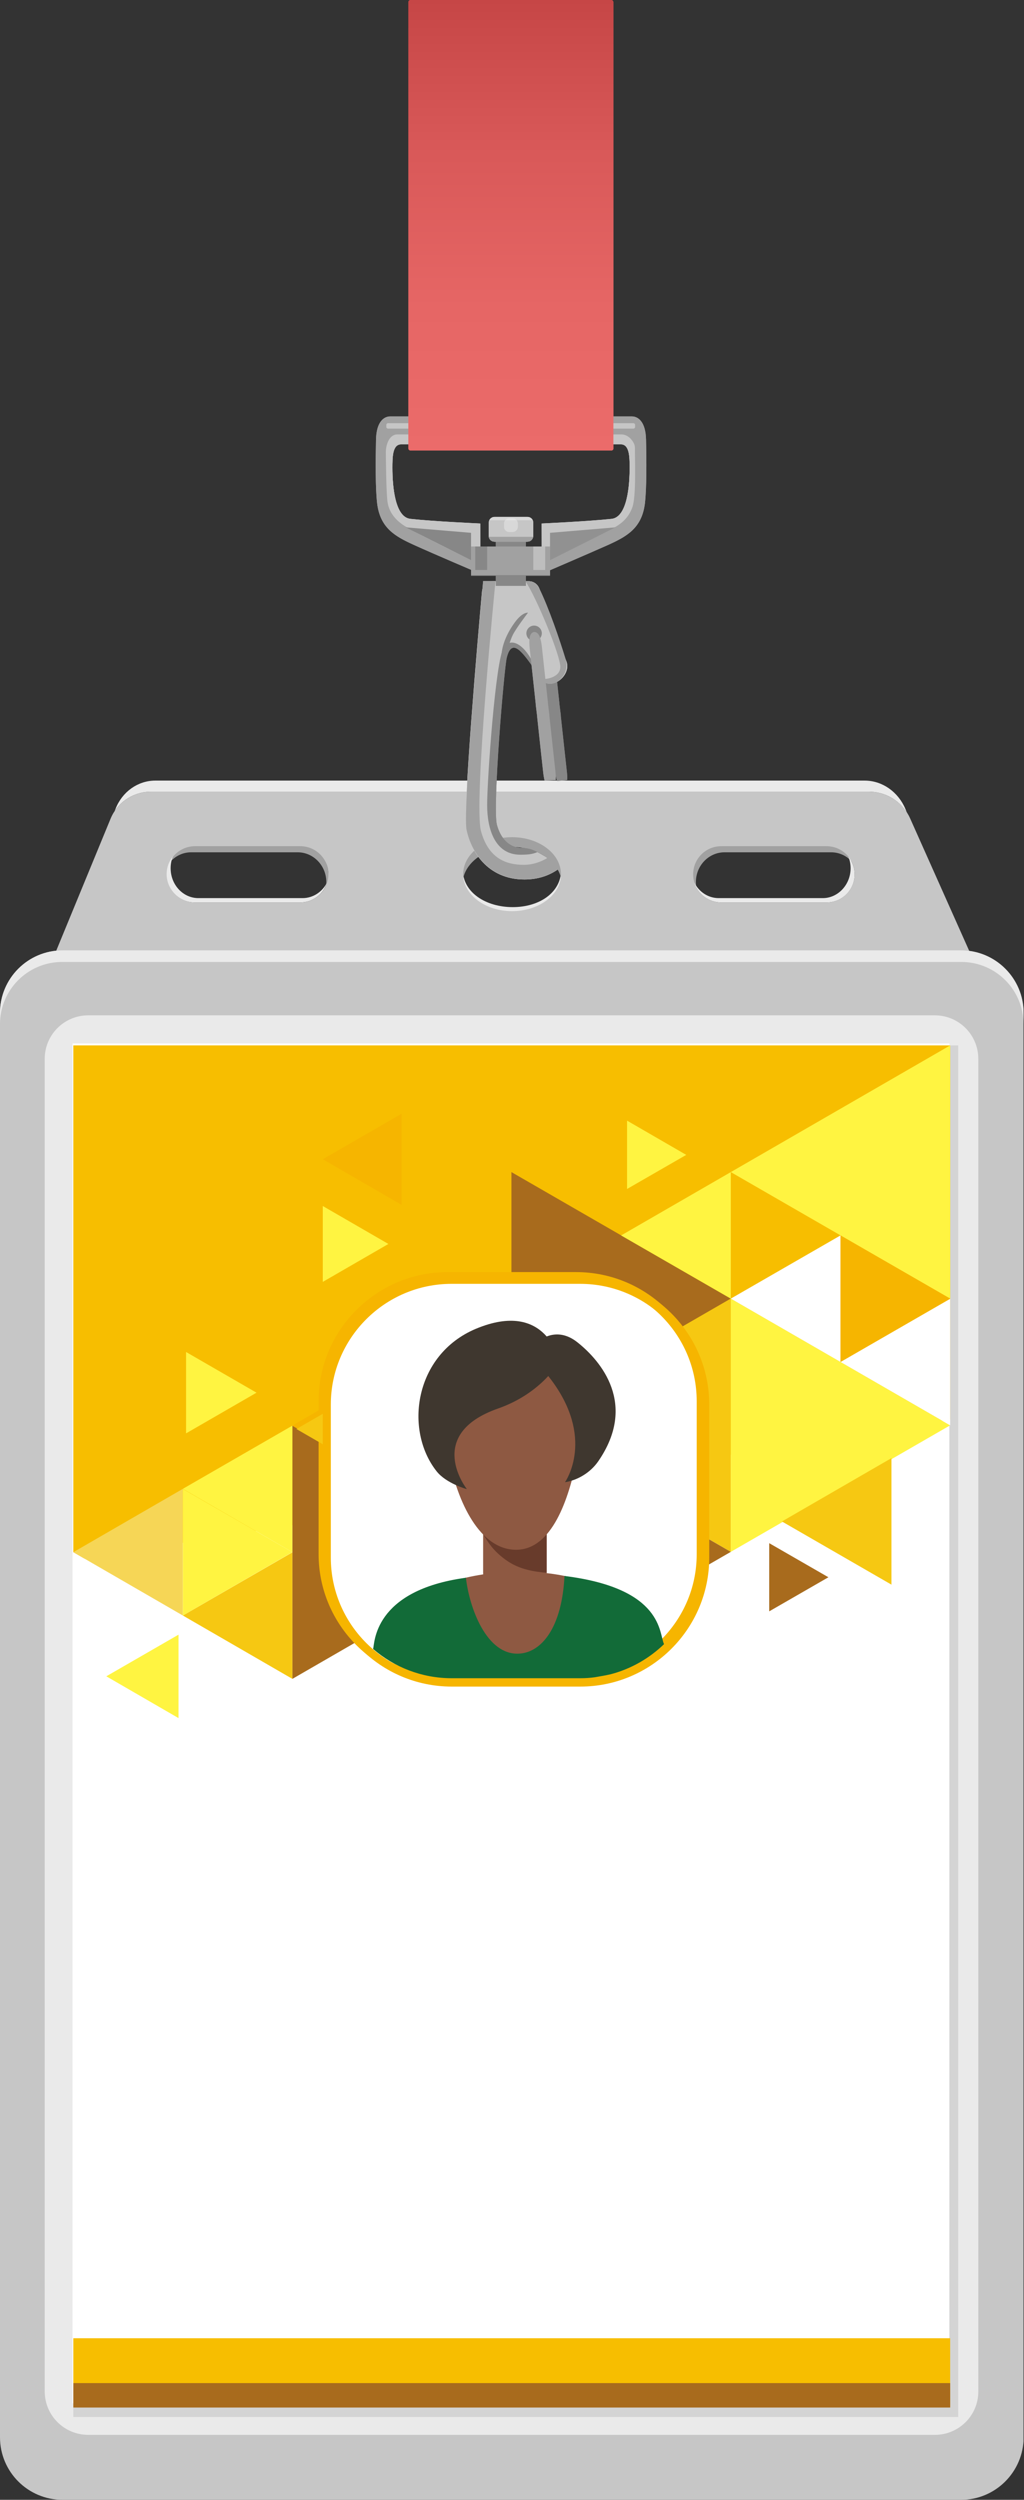 <svg width="369" height="900" viewBox="0 0 369 900" fill="none" xmlns="http://www.w3.org/2000/svg">
<rect x="0" y="0" width="369" height="900" fill="#333333" stroke="none"/>
<g clip-path="url(#clip0)">
<path d="M184.526 328.962C194.436 328.962 202.434 322.884 202.434 315.417C202.434 314.722 202.318 314.027 202.202 313.391C202.086 321.263 194.494 326.589 184.758 326.589C175.022 326.589 166.908 321.263 166.792 313.391C166.676 314.027 166.561 314.722 166.561 315.417C166.619 322.884 174.616 328.962 184.526 328.962Z" fill="#EAEAEA"/>
<path d="M184.527 304.94C193.509 304.94 200.928 309.918 202.261 316.459C202.261 316.401 202.261 316.343 202.261 316.285C203.13 306.85 194.263 300.656 184.527 300.656C174.732 300.656 165.692 306.445 166.851 316.285C166.851 316.343 166.851 316.401 166.851 316.459C168.126 309.918 175.544 304.94 184.527 304.94Z" fill="#A1A1A1"/>
<path d="M68.849 306.85H107.272C112.952 306.85 117.588 311.654 117.588 317.558C117.588 318.658 117.414 319.7 117.125 320.742C117.936 319.121 118.4 317.269 118.4 315.301C118.4 309.049 113.821 303.955 108.2 303.955H70.24C66.067 303.955 62.416 306.792 60.909 310.844C62.764 308.413 65.661 306.85 68.849 306.85Z" fill="#A1A1A1"/>
<path d="M250.767 317.558C250.767 311.654 255.404 306.85 261.083 306.85H299.507C302.752 306.85 305.65 308.413 307.504 310.844C305.939 306.792 302.346 303.898 298.116 303.898H260.156C254.534 303.898 249.318 308.876 249.318 315.185C249.318 317.153 250.419 319.063 251.173 320.684C250.883 319.7 250.767 318.658 250.767 317.558Z" fill="#A1A1A1"/>
<path d="M327.962 294.636C325.354 288.79 319.501 285.027 313.068 285.027H54.419C48.044 285.027 42.306 288.847 39.872 294.694L16.807 350.669L352.303 349.164L327.962 294.636ZM108.2 324.91H70.298C64.677 324.91 60.156 320.395 60.156 314.78C60.156 309.165 64.677 304.65 70.298 304.65H108.2C113.822 304.65 118.342 309.165 118.342 314.78C118.342 320.337 113.764 324.91 108.2 324.91ZM184.526 328.036C174.789 328.036 166.908 322.074 166.908 314.722C166.908 307.371 174.789 301.409 184.526 301.409C194.262 301.409 202.144 307.371 202.144 314.722C202.202 322.074 194.262 328.036 184.526 328.036ZM297.826 324.91H259.924C254.302 324.91 249.782 320.395 249.782 314.78C249.782 309.165 254.302 304.65 259.924 304.65H297.826C303.447 304.65 307.968 309.165 307.968 314.78C307.968 320.337 303.447 324.91 297.826 324.91Z" fill="#C6C6C6"/>
<path d="M54.418 285.027H313.067C318.688 285.027 323.788 287.863 326.744 292.436L326.28 291.279C323.672 285.085 317.935 281.033 311.56 281.033H55.983C49.666 281.033 43.986 285.085 41.61 291.279L41.32 291.973C44.218 287.69 49.086 285.027 54.418 285.027Z" fill="#EAEAEA"/>
<path d="M296.493 323.347H258.997C255.172 323.347 251.868 321.09 250.188 317.732C251.462 321.9 255.345 324.91 259.924 324.91H297.826C303.447 324.91 307.968 320.395 307.968 314.78C307.968 312.349 307.098 310.149 305.707 308.413C306.229 309.686 306.519 311.133 306.519 312.58C306.519 318.485 301.998 323.347 296.493 323.347Z" fill="#EAEAEA"/>
<path d="M70.24 324.91H108.142C112.72 324.91 116.545 321.9 117.82 317.79C116.14 321.09 112.836 323.347 109.011 323.347H71.515C65.951 323.347 61.489 318.543 61.489 312.58C61.489 311.075 61.779 309.628 62.3 308.355C60.851 310.091 60.04 312.349 60.04 314.78C60.098 320.337 64.618 324.91 70.24 324.91Z" fill="#EAEAEA"/>
<path d="M346.333 900H22.544C10.084 900 0 889.928 0 877.483V364.677C0 352.232 10.084 342.16 22.544 342.16H346.333C358.794 342.16 368.878 352.232 368.878 364.677V877.483C368.82 889.928 358.736 900 346.333 900Z" fill="#C6C6C6"/>
<path d="M346.333 342.16H22.544C10.084 342.16 0 352.29 0 364.677V368.729C0 356.342 10.026 346.328 22.428 346.328H346.391C358.794 346.328 368.82 356.342 368.82 368.729V364.677C368.82 352.29 358.736 342.16 346.333 342.16Z" fill="#EAEAEA"/>
<path d="M336.887 876.614H31.817C23.124 876.614 16.111 869.61 16.111 860.927V381.232C16.111 372.549 23.124 365.545 31.817 365.545H336.829C345.522 365.545 352.535 372.549 352.535 381.232V860.927C352.593 869.61 345.522 876.614 336.887 876.614Z" fill="#EAEAEA"/>
<path opacity="0.59" d="M345.291 376.37H26.428V870.189H345.291V376.37Z" fill="#C6C6C6"/>
<path d="M342.103 375.675H26.138V865.269H342.103V375.675Z" fill="white"/>
<path d="M342.393 511.069L26.428 561.777V376.37H342.393V511.069Z" fill="#F7BE00"/>
<path d="M139.959 447.858L116.313 434.197V461.519L139.959 447.858Z" fill="#FFF441"/>
<path d="M247.29 415.79L225.963 403.46V428.061L247.29 415.79Z" fill="#FFF441"/>
<path d="M116.313 417.353L144.711 433.792V400.971L116.313 417.353Z" fill="#F6B500"/>
<path d="M92.437 501.402L67.053 486.757V516.047L92.437 501.402Z" fill="#FFF441"/>
<path d="M186.148 557.898L225.673 535.091V580.705L186.148 557.898Z" fill="#ED7515"/>
<path d="M225.093 535.265L185.568 558.072V512.516L225.093 535.265Z" fill="#5FCAFF"/>
<path d="M263.342 467.539L184.293 421.984V513.153L263.342 467.539Z" fill="#A86B1D"/>
<path d="M184.411 558.824L105.361 513.269V604.438L184.411 558.824Z" fill="#A86B1D"/>
<path d="M263.344 421.984L342.393 376.37V467.539L263.344 421.984Z" fill="#FFF441"/>
<path d="M184.293 513.153L263.342 467.539V558.709L184.293 513.153Z" fill="#F6C812"/>
<path d="M105.303 513.269L184.352 467.713V558.882L105.303 513.269Z" fill="#F6B500"/>
<path d="M342.393 513.153L263.344 467.539V558.709L342.393 513.153Z" fill="#FFF441"/>
<path d="M105.477 604.438L26.428 558.824V649.993L105.477 604.438Z" fill="white"/>
<path d="M263.344 467.539L302.868 490.346V444.79L263.344 467.539Z" fill="white"/>
<path d="M281.771 547.768L321.238 570.517V524.962L281.771 547.768Z" fill="#F6C812"/>
<path d="M223.818 444.79L263.343 421.984V467.539L223.818 444.79Z" fill="#FFF441"/>
<path d="M302.867 490.346L342.392 467.597V513.153L302.867 490.346Z" fill="white"/>
<path d="M342.392 467.539L302.867 490.346V444.79L342.392 467.539Z" fill="#F6B500"/>
<path d="M298.52 567.854L277.193 555.583V580.126L298.52 567.854Z" fill="#A86B1D"/>
<path d="M26.428 558.824L65.894 536.018V581.631L26.428 558.824Z" fill="#F6D656"/>
<path d="M65.894 536.017L105.361 513.269V558.824L65.894 536.017Z" fill="#FFF441"/>
<path d="M65.894 581.631L105.361 604.438V558.882L65.894 581.631Z" fill="#F6C812"/>
<path d="M263.343 558.709L223.818 581.515V535.96L263.343 558.709Z" fill="#A86B1D"/>
<path d="M105.361 558.824L65.894 581.631V536.075L105.361 558.824Z" fill="#FFF441"/>
<path d="M207.765 460.998H161.46C137.467 460.998 117.937 480.505 117.937 504.47V559.577C117.937 583.541 137.467 603.048 161.46 603.048H207.765C231.758 603.048 251.289 583.541 251.289 559.577V504.47C251.289 480.505 231.758 460.998 207.765 460.998Z" fill="white"/>
<path d="M207.592 457.988H161.287C135.671 457.988 114.808 478.827 114.808 504.412V559.519C114.808 585.104 135.671 605.943 161.287 605.943H207.592C233.208 605.943 254.071 585.104 254.071 559.519V504.412C254.071 478.827 233.208 457.988 207.592 457.988ZM251.058 559.577C251.058 583.541 231.527 603.049 207.534 603.049H161.229C137.236 603.049 117.705 583.541 117.705 559.577V504.47C117.705 480.506 137.236 460.998 161.229 460.998H207.534C231.527 460.998 251.058 480.506 251.058 504.47V559.577Z" fill="#F6B500"/>
<path d="M342.393 841.825H26.428V866.716H342.393V841.825Z" fill="#F7BE00"/>
<path d="M342.393 857.975H26.428V866.774H342.393V857.975Z" fill="#A86B1D"/>
<path d="M183.657 564.671C141.118 565.771 134.512 591.993 134.512 591.993C134.512 591.993 134.975 596.913 185.279 600.212C219.646 602.47 237.032 588.867 237.032 588.867C237.032 588.867 237.032 588.867 234.251 585.22C227.934 577.058 213.155 563.918 183.657 564.671Z" fill="#FFC6A9"/>
<path d="M184.061 576.363C177.744 576.363 171.022 571.269 171.022 564.96L170.674 545.221L195.536 545.047L197.912 543.716L197.159 564.613C197.101 570.922 190.378 576.363 184.061 576.363Z" fill="#FFC6A9"/>
<path d="M170.617 545.221L170.791 552.283C170.849 553.904 174.616 559.229 181.455 562.76C185.859 565.018 192.524 566.523 196.059 565.77C196.407 565.713 196.754 565.597 197.044 565.481C197.102 565.192 197.102 564.844 197.102 564.555L197.856 543.658L195.479 544.99L170.617 545.221Z" fill="#E3B096"/>
<path d="M201.911 566.176C200.463 576.942 192.871 580.589 184.815 580.994C173.108 581.631 168.414 574.627 166.386 566.812C122.804 566.812 131.034 588.809 132.946 592.456C140.538 598.997 150.448 602.991 161.286 602.991H207.591C209.387 602.991 211.126 602.875 212.807 602.643C214.893 602.296 216.864 601.949 218.602 601.543C225.904 599.633 232.511 595.813 237.785 590.719C238.538 588.114 248.275 566.176 201.911 566.176Z" fill="#123A5B"/>
<path d="M38.308 603.512L64.329 588.519V618.562L38.308 603.512Z" fill="#FFF441"/>
<path d="M159.026 516.857C159.026 516.857 153.056 515.758 155.664 523.225C158.272 530.692 160.532 534.397 162.735 534.049C164.995 533.644 159.026 516.857 159.026 516.857Z" fill="#E3B096"/>
<path d="M207.417 516.857C207.417 516.857 213.387 515.758 210.779 523.225C208.171 530.692 205.911 534.397 203.708 534.049C201.448 533.644 207.417 516.857 207.417 516.857Z" fill="#E3B096"/>
<path d="M185.279 483.342C159.316 483.342 156.882 506.265 160.127 523.051C163.373 539.838 165.343 556.683 184.468 556.683C203.071 556.683 203.477 538.333 206.375 523.862C208.983 510.722 210.084 483.342 185.279 483.342Z" fill="#FFC6A9"/>
<path d="M182.903 482.184C182.903 482.184 179.194 478.827 172.819 478.827C172.819 478.827 176.528 480.332 176.934 482.937C176.934 482.937 167.603 481.084 162.387 485.947C157.171 490.809 157.171 496.366 157.171 496.366C157.171 496.366 162.039 491.909 164.242 491.504C164.242 491.504 156.766 497.408 156.766 505.686C156.766 513.5 159.489 518.71 159.489 518.71C159.489 518.71 157.519 503.023 167.197 498.218C176.876 493.356 179.136 493.761 181.396 490.404C181.396 490.404 183.251 493.761 180.643 495.614C178.035 497.466 175.775 497.871 175.775 497.871C175.775 497.871 182.845 499.723 185.105 494.514C187.365 489.304 186.206 490.809 186.206 490.809C186.206 490.809 188.061 495.266 186.554 497.176C186.554 497.176 192.523 495.671 190.263 490.462C190.263 490.462 192.929 496.366 197.102 498.797C201.043 501.055 202.549 502.386 204.81 506.612L204.288 499.897C204.288 499.897 207.533 506.612 207.128 517.552C207.128 517.552 212.981 501.518 208.866 494.166C204.23 485.947 195.421 479.985 186.844 481.837L187.597 478.479C187.771 478.479 182.903 479.579 182.903 482.184Z" fill="#123A5B"/>
<path d="M220.284 162.194H147.957C147.493 162.194 147.146 161.847 147.146 161.384V0.81C147.146 0.347 147.493 0 147.957 0H220.226C220.689 0 221.037 0.347 221.037 0.81V161.384C221.095 161.847 220.747 162.194 220.284 162.194Z" fill="url(#paint0_linear)"/>
<path d="M188.641 305.287C183.251 305.461 180.353 301.582 179.078 297.009C177.398 290.931 181.686 240.513 182.614 236.809C183.541 233.104 185.048 231.946 187.83 234.783C190.611 237.561 194.726 244.276 194.726 244.276L195.074 239.587L190.611 231.773L184.642 228.763L179.252 233.799L176.239 258.573L173.979 285.78L174.906 299.556L181.455 307.197L189.51 309.107L195.19 307.66C195.19 307.66 194.436 307.023 192.06 306.039C190.727 305.461 188.641 305.287 188.641 305.287Z" fill="#878787"/>
<path d="M204.347 280.859C204.521 279.875 204.347 278.602 204.231 277.444C203.999 275.36 202.782 264.304 202.086 257.763C202.086 257.763 202.086 257.763 202.086 257.705C202.086 257.647 202.086 257.589 202.086 257.474C202.086 257.242 202.029 256.953 201.971 256.547C201.971 256.374 201.913 256.2 201.913 256.084C201.855 255.679 201.797 255.158 201.739 254.637C201.739 254.464 201.681 254.29 201.681 254.174C201.623 253.885 201.623 253.537 201.565 253.19C201.565 253.132 201.565 253.074 201.565 253.016C200.869 246.533 199.652 235.361 199.421 233.278C199.131 230.383 198.493 227.547 196.639 227.605V227.547H196.581H196.523V227.605C194.668 227.952 194.726 230.846 195.016 233.741C195.248 235.825 196.465 246.881 197.16 253.422C197.16 253.422 197.16 253.422 197.16 253.48C197.16 253.537 197.16 253.595 197.16 253.653C197.16 253.827 197.218 254.174 197.276 254.637C197.276 254.811 197.334 254.985 197.334 255.1C197.392 255.506 197.45 256.026 197.508 256.547C197.508 256.721 197.566 256.895 197.566 257.011C197.624 257.3 197.624 257.647 197.682 257.937C197.682 258.052 197.682 258.11 197.682 258.168C198.377 264.709 199.768 275.939 200.116 278.023C200.29 279.238 200.406 280.338 200.754 281.149L204.347 280.859Z" fill="#878787"/>
<path d="M193.452 242.018C196.465 250.991 206.897 243.523 203.883 237.561C201.565 232.872 196.465 218.112 194.379 211.976C193.799 210.355 192.292 209.255 190.554 209.255H177.746C175.66 209.255 173.863 210.876 173.689 212.96C172.24 228.994 166.735 292.263 168.068 298.746C169.574 306.213 175.544 316.632 188.989 316.632C193.973 316.632 197.914 315.185 200.986 313.044C200.986 313.044 200.116 311.307 197.219 308.934C196.233 308.123 193.625 306.792 193.625 306.792C191.829 307.544 190.322 307.718 187.482 307.718C178.499 307.718 175.544 298.746 175.544 289.832C175.544 280.859 178.557 237.619 181.513 233.162C184.469 228.589 190.438 233.046 193.452 242.018Z" fill="#C6C6C6"/>
<path d="M198.203 205.377H169.748V207.287H198.203V205.377Z" fill="#878787"/>
<path d="M189.684 228.01C189.684 226.447 190.959 225.232 192.465 225.232C194.03 225.232 195.247 226.505 195.247 228.01C195.247 229.573 193.972 230.788 192.465 230.788C190.959 230.788 189.684 229.573 189.684 228.01Z" fill="#878787"/>
<path d="M200.232 280.859C200.347 279.817 200.231 278.602 200.116 277.386C199.884 275.302 198.667 264.246 197.971 257.705C197.971 257.705 197.971 257.705 197.971 257.647C197.971 257.589 197.971 257.531 197.971 257.416C197.971 257.184 197.913 256.895 197.855 256.49C197.855 256.316 197.797 256.142 197.797 256.026C197.739 255.621 197.682 255.1 197.624 254.579C197.624 254.406 197.566 254.232 197.566 254.116C197.508 253.827 197.508 253.48 197.45 253.132C197.45 253.074 197.45 253.016 197.45 252.959C196.754 246.475 195.537 235.304 195.305 233.22C195.016 230.325 194.378 227.489 192.524 227.547V227.489H192.466H192.408V227.547C190.553 227.894 190.611 230.788 190.901 233.683C191.133 235.767 192.35 246.823 193.045 253.364C193.045 253.364 193.045 253.364 193.045 253.422C193.045 253.48 193.045 253.537 193.045 253.595C193.045 253.769 193.103 254.116 193.161 254.579C193.161 254.753 193.219 254.927 193.219 255.042C193.277 255.448 193.335 255.969 193.393 256.49C193.393 256.663 193.451 256.837 193.451 256.953C193.509 257.242 193.509 257.589 193.567 257.879C193.567 257.995 193.567 258.052 193.567 258.11C194.262 264.651 195.479 275.765 195.711 277.849C195.827 278.949 196.001 280.049 196.233 280.975L200.232 280.859Z" fill="#A1A1A1"/>
<path d="M197.275 308.876C194.725 310.439 191.712 311.365 188.814 311.365C182.671 311.365 176.122 309.339 173.34 299.267C170.559 289.195 178.556 209.197 178.556 209.197H174.094C174.094 209.197 166.618 291.221 168.124 298.688C169.631 306.155 175.601 316.574 189.046 316.574C194.03 316.574 197.971 315.127 201.042 312.986C201.042 312.986 200.811 312.465 199.478 310.902C198.492 309.802 197.275 308.876 197.275 308.876Z" fill="#A1A1A1"/>
<path d="M232.802 158.316C232.686 151.775 229.904 149.923 227.702 149.923C222.718 149.923 190.959 149.923 184.7 149.923C184.7 149.923 184.294 149.923 183.599 149.923C177.34 149.923 145.523 149.923 140.597 149.923C138.395 149.923 135.613 151.775 135.497 158.316C135.323 165.783 135.265 175.913 135.903 181.239C137.004 190.211 142.509 193.163 149.116 196.173C155.723 199.183 173.109 206.592 173.109 206.592V188.532C173.109 188.532 156.592 187.78 147.899 186.854C142.278 186.275 141.408 174.929 141.408 168.562C141.408 164.626 141.408 159.995 144.596 159.995C146.566 159.995 177.456 159.995 183.599 159.995C184.294 159.995 184.7 159.995 184.7 159.995C190.843 159.995 221.733 159.995 223.703 159.995C226.891 159.995 226.891 164.684 226.891 168.562C226.891 174.929 226.021 186.217 220.4 186.854C211.707 187.78 195.19 188.532 195.19 188.532V206.592C195.19 206.592 212.576 199.125 219.183 196.173C225.789 193.163 231.295 190.211 232.396 181.239C233.034 175.913 232.976 165.783 232.802 158.316Z" fill="#A1A1A1"/>
<path d="M223.935 156.406H143.089C141.93 156.406 140.829 157.159 140.133 158.374C139.438 159.648 139.032 161.21 139.032 162.831C139.09 166.941 139.148 175.277 139.554 179.965C140.133 186.448 145.407 189.169 148.015 190.674C150.565 192.179 169.69 201.614 169.69 201.614V200.051C169.69 198.72 170.501 197.62 171.486 197.62H173.109L173.051 188.474C171.95 188.417 156.303 187.722 147.899 186.796C142.278 186.217 141.408 174.871 141.408 168.504C141.408 164.568 141.408 159.937 144.596 159.937C146.566 159.937 177.456 159.937 183.599 159.937C184.294 159.937 184.7 159.937 184.7 159.937C190.843 159.937 221.733 159.937 223.703 159.937C226.891 159.937 226.891 164.626 226.891 168.504C226.891 174.871 226.021 186.159 220.4 186.796C211.707 187.722 195.19 188.474 195.19 188.474V190.153L195.248 197.157H196.754C197.856 197.157 198.783 198.373 198.783 199.878C198.783 199.878 215.358 192.874 219.588 190.848C223.819 188.88 226.485 186.506 227.876 182.628C229.325 178.576 228.745 165.147 228.803 161.326C228.803 160.747 228.687 160.169 228.455 159.705C227.47 157.679 225.731 156.406 223.935 156.406Z" fill="#C6C6C6"/>
<path d="M228.223 154.322H139.844C139.496 154.322 139.206 154.033 139.206 153.685V152.991C139.206 152.643 139.496 152.354 139.844 152.354H228.223C228.571 152.354 228.861 152.643 228.861 152.991V153.685C228.861 154.033 228.571 154.322 228.223 154.322Z" fill="#C6C6C6"/>
<path d="M169.748 201.672V191.832L146.219 189.864L169.748 201.672Z" fill="#878787"/>
<path d="M198.205 201.672V191.832L221.734 189.864L198.205 201.672Z" fill="#919191"/>
<path d="M156.882 160.053V160.979C156.882 161.384 157.172 161.731 157.577 161.731H210.837C211.185 161.731 211.533 161.384 211.533 160.979V160.053H156.882Z" fill="#CF605F"/>
<path d="M189.511 193.337H178.674V210.934H189.511V193.337Z" fill="#878787"/>
<path d="M198.203 196.752H169.748V207.056H198.203V196.752Z" fill="#A1A1A1"/>
<path d="M190.09 195.015H178.209C177.05 195.015 176.123 194.089 176.123 192.932V188.185C176.123 187.027 177.05 186.101 178.209 186.101H190.09C191.249 186.101 192.176 187.027 192.176 188.185V192.932C192.118 194.089 191.191 195.015 190.09 195.015Z" fill="#C6C6C6"/>
<path d="M175.544 196.752H171.256V205.203H175.544V196.752Z" fill="#878787"/>
<path opacity="0.31" d="M196.466 196.752H192.178V205.203H196.466V196.752Z" fill="white"/>
<path opacity="0.31" d="M176.297 187.317H192.002C191.655 186.622 190.959 186.101 190.09 186.101H178.209C177.34 186.101 176.587 186.622 176.297 187.317Z" fill="white"/>
<path d="M176.123 193.279C176.297 194.263 177.108 195.015 178.151 195.015H190.09C191.133 195.015 191.945 194.263 192.118 193.279H176.123Z" fill="#A1A1A1"/>
<path opacity="0.31" d="M184.758 191.542H183.483C182.44 191.542 181.629 190.732 181.629 189.69V188.474C181.629 187.432 182.44 186.622 183.483 186.622H184.758C185.802 186.622 186.613 187.432 186.613 188.474V189.69C186.613 190.674 185.744 191.542 184.758 191.542Z" fill="white"/>
<path d="M201.914 240.282C201.682 244.276 195.945 244.507 195.945 244.507V245.549C200.059 248.096 205.449 242.713 203.884 237.561C201.624 230.094 197.683 218.691 194.38 211.976C193.626 210.413 192.294 209.255 190.555 209.255H189.338C193.221 214.928 202.146 236.403 201.914 240.282Z" fill="#A1A1A1"/>
<path d="M180.76 235.535C180.76 235.535 180.76 230.557 185.512 224.074C188.352 220.196 190.264 220.601 190.264 220.601C190.264 220.601 185.918 226.216 184.701 228.763C183.542 231.31 183.252 233.046 183.252 233.046L180.76 235.535Z" fill="#878787"/>
<path d="M188.641 305.287C183.251 305.461 180.353 301.582 179.078 297.009C177.398 290.931 181.686 240.513 182.614 236.809C183.541 233.104 185.048 231.946 187.83 234.783C190.611 237.561 194.726 244.276 194.726 244.276L195.074 239.587L190.611 231.773L184.642 228.763L179.252 233.799L176.239 258.573L173.979 285.78L174.906 299.556L181.455 307.197L189.51 309.107L195.19 307.66C195.19 307.66 194.436 307.023 192.06 306.039C190.727 305.461 188.641 305.287 188.641 305.287Z" fill="#878787"/>
<path d="M204.347 280.859C204.521 279.875 204.347 278.602 204.231 277.444C203.999 275.36 202.782 264.304 202.086 257.763C202.086 257.763 202.086 257.763 202.086 257.705C202.086 257.647 202.086 257.589 202.086 257.474C202.086 257.242 202.029 256.953 201.971 256.547C201.971 256.374 201.913 256.2 201.913 256.084C201.855 255.679 201.797 255.158 201.739 254.637C201.739 254.464 201.681 254.29 201.681 254.174C201.623 253.885 201.623 253.537 201.565 253.19C201.565 253.132 201.565 253.074 201.565 253.016C200.869 246.533 199.652 235.361 199.421 233.278C199.131 230.383 198.493 227.547 196.639 227.605V227.547H196.581H196.523V227.605C194.668 227.952 194.726 230.846 195.016 233.741C195.248 235.825 196.465 246.881 197.16 253.422C197.16 253.422 197.16 253.422 197.16 253.48C197.16 253.537 197.16 253.595 197.16 253.653C197.16 253.827 197.218 254.174 197.276 254.637C197.276 254.811 197.334 254.985 197.334 255.1C197.392 255.506 197.45 256.026 197.508 256.547C197.508 256.721 197.566 256.895 197.566 257.011C197.624 257.3 197.624 257.647 197.682 257.937C197.682 258.052 197.682 258.11 197.682 258.168C198.377 264.709 199.768 275.939 200.116 278.023C200.29 279.238 200.406 280.338 200.754 281.149L204.347 280.859Z" fill="#878787"/>
<path d="M193.452 242.018C196.465 250.991 206.897 243.523 203.883 237.561C201.565 232.872 196.465 218.112 194.379 211.976C193.799 210.355 192.292 209.255 190.554 209.255H177.746C175.66 209.255 173.863 210.876 173.689 212.96C172.24 228.994 166.735 292.263 168.068 298.746C169.574 306.213 175.544 316.632 188.989 316.632C193.973 316.632 197.914 315.185 200.986 313.044C200.986 313.044 200.116 311.307 197.219 308.934C196.233 308.123 193.625 306.792 193.625 306.792C191.829 307.544 190.322 307.718 187.482 307.718C178.499 307.718 175.544 298.746 175.544 289.832C175.544 280.859 178.557 237.619 181.513 233.162C184.469 228.589 190.438 233.046 193.452 242.018Z" fill="#C6C6C6"/>
<path d="M198.203 205.377H169.748V207.287H198.203V205.377Z" fill="#878787"/>
<path d="M189.684 228.01C189.684 226.447 190.959 225.232 192.465 225.232C194.03 225.232 195.247 226.505 195.247 228.01C195.247 229.573 193.972 230.788 192.465 230.788C190.959 230.788 189.684 229.573 189.684 228.01Z" fill="#878787"/>
<path d="M200.232 280.859C200.347 279.817 200.231 278.602 200.116 277.386C199.884 275.302 198.667 264.246 197.971 257.705C197.971 257.705 197.971 257.705 197.971 257.647C197.971 257.589 197.971 257.531 197.971 257.416C197.971 257.184 197.913 256.895 197.855 256.49C197.855 256.316 197.797 256.142 197.797 256.026C197.739 255.621 197.682 255.1 197.624 254.579C197.624 254.406 197.566 254.232 197.566 254.116C197.508 253.827 197.508 253.48 197.45 253.132C197.45 253.074 197.45 253.016 197.45 252.959C196.754 246.475 195.537 235.304 195.305 233.22C195.016 230.325 194.378 227.489 192.524 227.547V227.489H192.466H192.408V227.547C190.553 227.894 190.611 230.788 190.901 233.683C191.133 235.767 192.35 246.823 193.045 253.364C193.045 253.364 193.045 253.364 193.045 253.422C193.045 253.48 193.045 253.537 193.045 253.595C193.045 253.769 193.103 254.116 193.161 254.579C193.161 254.753 193.219 254.927 193.219 255.042C193.277 255.448 193.335 255.969 193.393 256.49C193.393 256.663 193.451 256.837 193.451 256.953C193.509 257.242 193.509 257.589 193.567 257.879C193.567 257.995 193.567 258.052 193.567 258.11C194.262 264.651 195.479 275.765 195.711 277.849C195.827 278.949 196.001 280.049 196.233 280.975L200.232 280.859Z" fill="#A1A1A1"/>
<path d="M197.275 308.876C194.725 310.439 191.712 311.365 188.814 311.365C182.671 311.365 176.122 309.339 173.34 299.267C170.559 289.195 178.556 209.197 178.556 209.197H174.094C174.094 209.197 166.618 291.221 168.124 298.688C169.631 306.155 175.601 316.574 189.046 316.574C194.03 316.574 197.971 315.127 201.042 312.986C201.042 312.986 200.811 312.465 199.478 310.902C198.492 309.802 197.275 308.876 197.275 308.876Z" fill="#A1A1A1"/>
<path d="M232.802 158.316C232.686 151.775 229.904 149.923 227.702 149.923C222.718 149.923 190.959 149.923 184.7 149.923C184.7 149.923 184.294 149.923 183.599 149.923C177.34 149.923 145.523 149.923 140.597 149.923C138.395 149.923 135.613 151.775 135.497 158.316C135.323 165.783 135.265 175.913 135.903 181.239C137.004 190.211 142.509 193.163 149.116 196.173C155.723 199.183 173.109 206.592 173.109 206.592V188.532C173.109 188.532 156.592 187.78 147.899 186.854C142.278 186.275 141.408 174.929 141.408 168.562C141.408 164.626 141.408 159.995 144.596 159.995C146.566 159.995 177.456 159.995 183.599 159.995C184.294 159.995 184.7 159.995 184.7 159.995C190.843 159.995 221.733 159.995 223.703 159.995C226.891 159.995 226.891 164.684 226.891 168.562C226.891 174.929 226.021 186.217 220.4 186.854C211.707 187.78 195.19 188.532 195.19 188.532V206.592C195.19 206.592 212.576 199.125 219.183 196.173C225.789 193.163 231.295 190.211 232.396 181.239C233.034 175.913 232.976 165.783 232.802 158.316Z" fill="#A1A1A1"/>
<path d="M223.935 156.406H143.089C141.93 156.406 140.829 157.159 140.133 158.374C139.438 159.648 139.032 161.21 139.032 162.831C139.09 166.941 139.148 175.277 139.554 179.965C140.133 186.448 145.407 189.169 148.015 190.674C150.565 192.179 169.69 201.614 169.69 201.614V200.051C169.69 198.72 170.501 197.62 171.486 197.62H173.109L173.051 188.474C171.95 188.417 156.303 187.722 147.899 186.796C142.278 186.217 141.408 174.871 141.408 168.504C141.408 164.568 141.408 159.937 144.596 159.937C146.566 159.937 177.456 159.937 183.599 159.937C184.294 159.937 184.7 159.937 184.7 159.937C190.843 159.937 221.733 159.937 223.703 159.937C226.891 159.937 226.891 164.626 226.891 168.504C226.891 174.871 226.021 186.159 220.4 186.796C211.707 187.722 195.19 188.474 195.19 188.474V190.153L195.248 197.157H196.754C197.856 197.157 198.783 198.373 198.783 199.878C198.783 199.878 215.358 192.874 219.588 190.848C223.819 188.88 226.485 186.506 227.876 182.628C229.325 178.576 228.745 165.147 228.803 161.326C228.803 160.747 228.687 160.169 228.455 159.705C227.47 157.679 225.731 156.406 223.935 156.406Z" fill="#C6C6C6"/>
<path d="M228.223 154.322H139.844C139.496 154.322 139.206 154.033 139.206 153.685V152.991C139.206 152.643 139.496 152.354 139.844 152.354H228.223C228.571 152.354 228.861 152.643 228.861 152.991V153.685C228.861 154.033 228.571 154.322 228.223 154.322Z" fill="#C6C6C6"/>
<path d="M169.748 201.672V191.832L146.219 189.864L169.748 201.672Z" fill="#878787"/>
<path d="M198.205 201.672V191.832L221.734 189.864L198.205 201.672Z" fill="#919191"/>
<path d="M156.882 160.053V160.979C156.882 161.384 157.172 161.731 157.577 161.731H210.837C211.185 161.731 211.533 161.384 211.533 160.979V160.053H156.882Z" fill="#CF605F"/>
<path d="M189.511 193.337H178.674V210.934H189.511V193.337Z" fill="#878787"/>
<path d="M198.203 196.752H169.748V207.056H198.203V196.752Z" fill="#A1A1A1"/>
<path d="M190.09 195.015H178.209C177.05 195.015 176.123 194.089 176.123 192.932V188.185C176.123 187.027 177.05 186.101 178.209 186.101H190.09C191.249 186.101 192.176 187.027 192.176 188.185V192.932C192.118 194.089 191.191 195.015 190.09 195.015Z" fill="#C6C6C6"/>
<path d="M175.544 196.752H171.256V205.203H175.544V196.752Z" fill="#878787"/>
<path opacity="0.31" d="M196.466 196.752H192.178V205.203H196.466V196.752Z" fill="white"/>
<path opacity="0.31" d="M176.297 187.317H192.002C191.655 186.622 190.959 186.101 190.09 186.101H178.209C177.34 186.101 176.587 186.622 176.297 187.317Z" fill="white"/>
<path d="M176.123 193.279C176.297 194.263 177.108 195.015 178.151 195.015H190.09C191.133 195.015 191.945 194.263 192.118 193.279H176.123Z" fill="#A1A1A1"/>
<path opacity="0.31" d="M184.758 191.542H183.483C182.44 191.542 181.629 190.732 181.629 189.69V188.474C181.629 187.432 182.44 186.622 183.483 186.622H184.758C185.802 186.622 186.613 187.432 186.613 188.474V189.69C186.613 190.674 185.744 191.542 184.758 191.542Z" fill="white"/>
<path d="M201.914 240.282C201.682 244.276 195.945 244.507 195.945 244.507V245.549C200.059 248.096 205.449 242.713 203.884 237.561C201.624 230.094 197.683 218.691 194.38 211.976C193.626 210.413 192.294 209.255 190.555 209.255H189.338C193.221 214.928 202.146 236.403 201.914 240.282Z" fill="#A1A1A1"/>
<path d="M180.76 235.535C180.76 235.535 180.76 230.557 185.512 224.074C188.352 220.196 190.264 220.601 190.264 220.601C190.264 220.601 185.918 226.216 184.701 228.763C183.542 231.31 183.252 233.046 183.252 233.046L180.76 235.535Z" fill="#878787"/>
<path d="M220.284 162.194H147.957C147.493 162.194 147.146 161.847 147.146 161.384V0.81C147.146 0.347 147.493 0 147.957 0H220.226C220.689 0 221.037 0.347 221.037 0.81V161.384C221.095 161.847 220.747 162.194 220.284 162.194Z" fill="url(#paint1_linear)"/>
<path d="M187.654 559.114L227.179 536.365V581.92L187.654 559.114Z" fill="#ED7515"/>
<path d="M226.601 536.538L187.076 559.287V513.732L226.601 536.538Z" fill="#5FCAFF"/>
<path d="M106.81 514.484L185.859 468.928V560.098L106.81 514.484Z" fill="#F6C812"/>
<path d="M206.896 461.056H160.591C136.598 461.056 117.067 480.563 117.067 504.528V559.635C117.067 583.599 136.598 603.106 160.591 603.106H206.896C230.889 603.106 250.42 583.599 250.42 559.635V504.528C250.42 480.563 230.889 461.056 206.896 461.056Z" fill="white"/>
<path d="M209.098 459.262H162.793C137.177 459.262 116.313 480.1 116.313 505.686V560.792C116.313 586.378 137.177 607.216 162.793 607.216H209.098C234.714 607.216 255.577 586.378 255.577 560.792V505.686C255.577 480.042 234.714 459.262 209.098 459.262ZM252.563 560.792C252.563 584.757 233.033 604.264 209.04 604.264H162.735C138.742 604.264 119.211 584.757 119.211 560.792V505.686C119.211 481.721 138.742 462.214 162.735 462.214H209.04C233.033 462.214 252.563 481.721 252.563 505.686V560.792Z" fill="#F6B500"/>
<path d="M185.163 565.886C142.624 566.986 136.018 593.208 136.018 593.208C136.018 593.208 136.481 598.128 186.785 601.428C221.152 603.685 238.48 590.661 238.48 590.661C238.48 590.661 238.828 590.777 236.8 587.883C231.178 579.952 216.458 565.076 185.163 565.886Z" fill="#8E5942"/>
<path d="M185.569 577.579C179.252 577.579 174.094 572.485 174.094 566.118V546.205H196.986V566.118C196.986 572.485 191.886 577.579 185.569 577.579Z" fill="#8E5942"/>
<path d="M182.091 561.487C184.873 563.513 188.35 565.134 193.798 565.886C194.957 566.06 196.058 566.176 196.986 566.234V566.176V555.756V546.263H174.094V552.341C175.832 555.293 177.803 558.361 182.091 561.487Z" fill="#683B2B"/>
<path d="M186.784 484.615C160.821 484.615 158.387 507.538 161.632 524.325C164.878 541.111 172.991 557.956 185.973 557.956C198.955 557.956 204.982 539.606 207.88 525.135C210.488 511.937 211.589 484.557 186.784 484.615Z" fill="#8E5942"/>
<path d="M203.418 567.391C202.491 586.03 195.131 594.945 187.017 595.35C175.311 595.987 169.11 578.795 167.893 568.028C134.279 572.601 135.033 591.935 134.453 593.671C142.045 600.212 151.955 604.206 162.793 604.206H209.098C210.894 604.206 212.633 604.091 214.314 603.859C216.4 603.512 218.371 603.164 220.109 602.759C227.411 600.849 234.018 597.029 239.292 591.935C237.437 588.288 239.292 571.849 203.418 567.391Z" fill="#126B38"/>
<path d="M201.564 490.172C201.564 490.172 195.363 501.518 179.542 507.075C152.709 516.452 168.241 536.133 168.241 536.133C168.241 536.133 160.765 534.107 157.288 529.65C145.639 514.889 149.232 487.799 171.428 478.422C197.16 467.655 201.564 490.172 201.564 490.172Z" fill="#3F372F"/>
<path d="M193.508 483.342C193.508 483.342 200.057 476.801 208.17 483.342C216.458 489.941 229.845 505.512 215.53 526.177C212.691 530.229 208.17 532.892 203.592 533.644C203.592 533.644 214.951 517.668 197.912 495.845C192.407 488.841 193.508 483.342 193.508 483.342Z" fill="#3F372F"/>
</g>
<defs>
<linearGradient id="paint0_linear" x1="184.129" y1="162.199" x2="184.129" y2="0" gradientUnits="userSpaceOnUse">
<stop stop-color="#EB6B6A"/>
<stop offset="0.317" stop-color="#E66665"/>
<stop offset="0.68" stop-color="#D85858"/>
<stop offset="1" stop-color="#C64646"/>
</linearGradient>
<linearGradient id="paint1_linear" x1="184.129" y1="162.199" x2="184.129" y2="0" gradientUnits="userSpaceOnUse">
<stop stop-color="#EB6B6A"/>
<stop offset="0.317" stop-color="#E66665"/>
<stop offset="0.68" stop-color="#D85858"/>
<stop offset="1" stop-color="#C64646"/>
</linearGradient>
<clipPath id="clip0">
<rect width="368.82" height="900" fill="white"/>
</clipPath>
</defs>
</svg>
